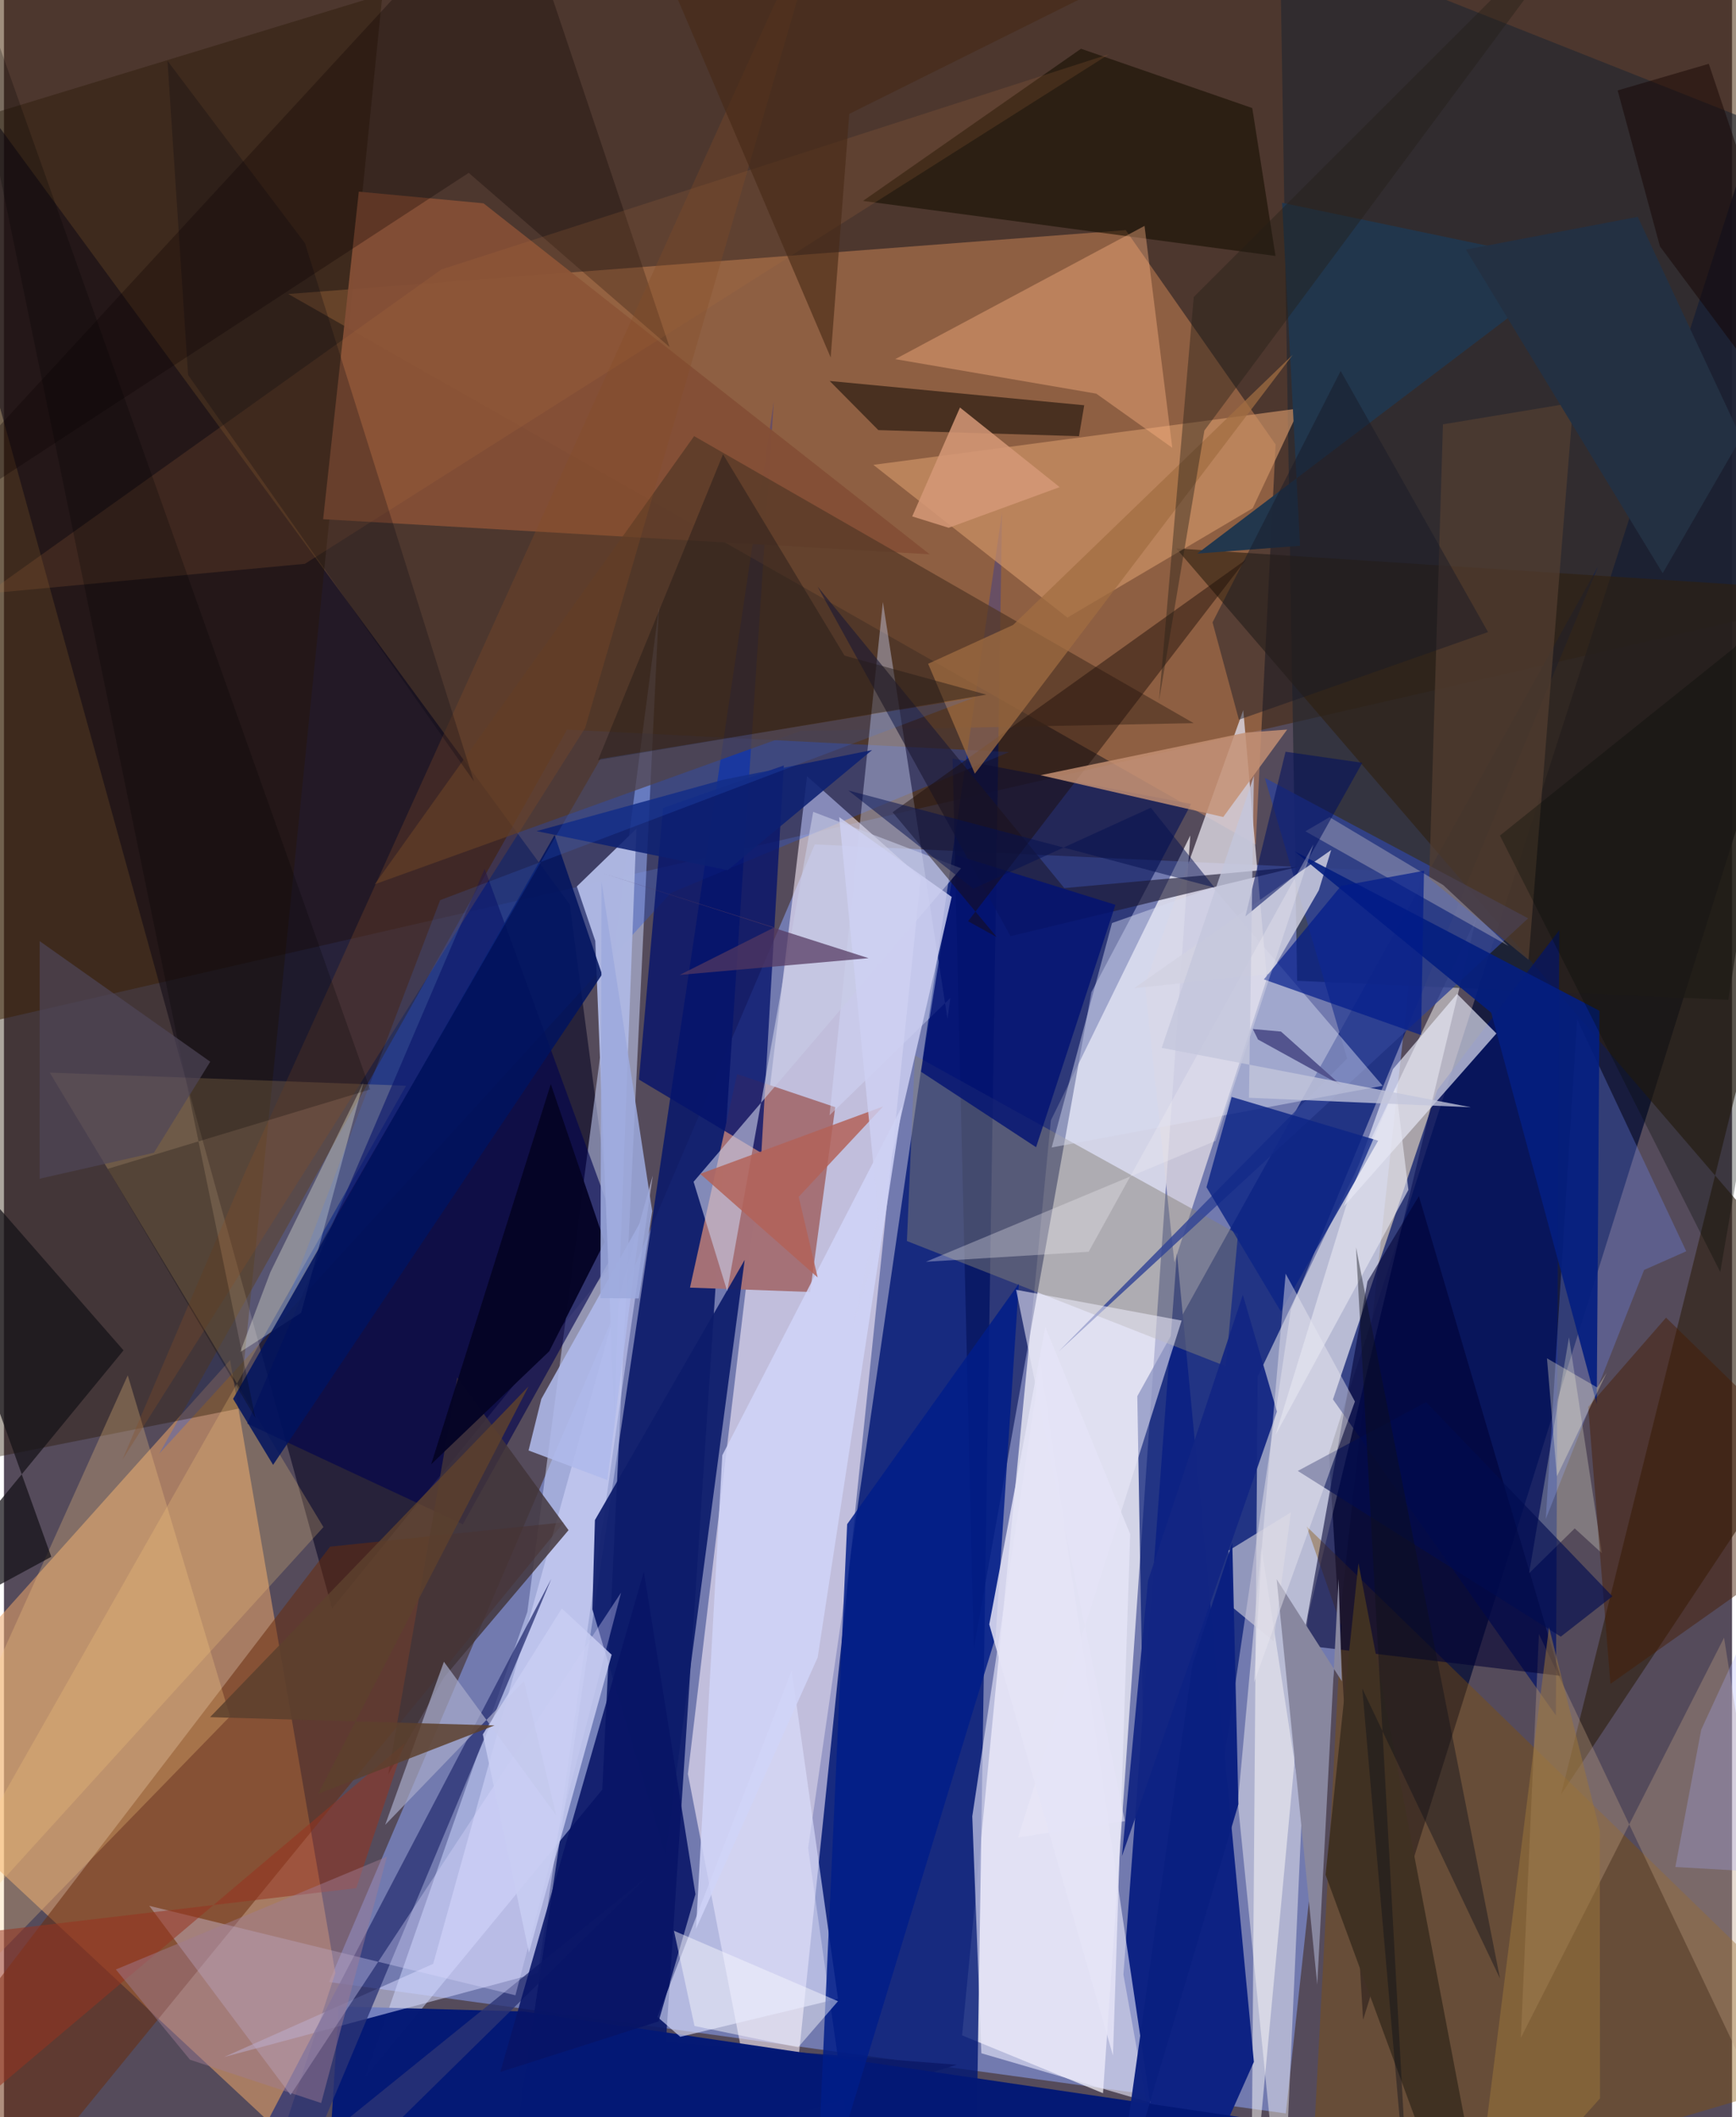 <svg xmlns="http://www.w3.org/2000/svg" width="228" height="278" viewBox="0 0 836 1024"><path fill="#554b5b" d="M0 0h836v1024H0z"/><path fill="#8598e5" fill-opacity=".612" d="M392.244 408.42l293.296 13.625-65.43 600.144-462.858-63.554z"/><path fill="#fefbff" fill-opacity=".698" d="M531.685 1012.403l42.24-608.31-67.469 137.82-42.946 442.511z"/><path fill="#452402" fill-opacity=".51" d="M-34.84-62h906.533L898 286.575-62 506.859z"/><path fill="#011773" fill-opacity=".8" d="M469.693 1086h-53.36l-27.309-192.153 93.822-646.028z"/><path fill="#fff2ff" fill-opacity=".561" d="M443.539 424.444L375.01 1086l-44.134-227.994 57.646-482.55z"/><path fill="#0c1b6a" fill-opacity=".918" d="M242.898 1065.078l218.086-66.431-140.75-11.006 52.182-793.28z"/><path fill="#f69f64" fill-opacity=".388" d="M137.514 142.189l468.044 266.307 9.633-193.51-72.51-103.68z"/><path fill="#eba56b" fill-opacity=".545" d="M134.745 1032.308l25.573-78.049-50.929-296.442L-62 849.017z"/><path fill="#0c1338" fill-opacity=".824" d="M641.001 702.982l209.584-652.27-1.856 316.495L657.512 976.85z"/><path fill="#001671" fill-opacity=".698" d="M548.28 675.3l222.935-401.373-148.67 359.498L555.372 1086z"/><path fill="#000120" fill-opacity=".545" d="M273.698 437.43l22.643 171.492-137.589 169.03L-62-19.975z"/><path fill="#020f56" fill-opacity=".604" d="M469.193 796.996l-10.28-430.14 115.408 21.98-48.248 91.056z"/><path fill="#cdd9ff" fill-opacity=".522" d="M174.408 1005.219l78.803-225.642 63.673-485.935-27.434 571.926z"/><path fill="#fffdfa" fill-opacity=".494" d="M603.394 1075.286l27.578-294.042 81.245-337.03-105.708 221.609z"/><path fill="#dad5e0" fill-opacity=".82" d="M551.986 476.19l14.228 134.426L610.977 473.3l-11.434-129.861z"/><path fill="#a57177" fill-opacity=".996" d="M354.675 519.496l47.48 15.999L390 624.888l-58.114-2.111z"/><path fill="#0d2283" d="M565.143 1086l-23.578-130.99 25.892-348.78 37.22 391.04z"/><path fill="#1f2630" fill-opacity=".612" d="M834.214 483.6L898 79.39 617.242-31.907l8.356 506.293z"/><path fill="#2e200f" fill-opacity=".612" d="M898 286.594L753.257 867.945 898 650.195 567.098 265.253z"/><path fill="#682c0d" fill-opacity=".529" d="M-14.71 1086l285.555-349.711-113.085 11.775-211.597 276.586z"/><path fill="#1d55f1" fill-opacity=".286" d="M272.434 352.896l213.825 10.859-163.657 68.126L75.134 703.065z"/><path fill="#261700" fill-opacity=".38" d="M183.097-2.637L113.879 681.24-62 716.326-30.122 62.38z"/><path fill="#041975" fill-opacity=".988" d="M157.594 1039.429l4.375-68.993 89.672 2.469 348.287 51.359z"/><path fill="#ffd180" fill-opacity=".231" d="M154.545 738.603L-62 976.873l256.543-451.738L22.14 518.78z"/><path fill="#021369" fill-opacity=".702" d="M752.408 449.872l-1.638 379.807-107.828-152.836 50.454-149.629z"/><path fill="#855200" fill-opacity=".388" d="M898 998.591L630.2 738.287l16.706 47.924-15.475 290.878z"/><path fill="#00024e" fill-opacity=".616" d="M298.33 599.942l-65.777-179.781-114.834 268.395 104.274 48.696z"/><path fill="#858177" fill-opacity=".471" d="M596.996 596.916l-5.9 63.882-154.27-60.549 3.86-89.777z"/><path fill="#d5d8fd" fill-opacity=".537" d="M258.39 954.212l-151.885 40.69 101.146-45.059L313.88 568.56z"/><path fill="#844f36" fill-opacity=".957" d="M447.844 268.096L231.997 98.336l-60.332-5.634-17.256 158.422z"/><path fill="#e9ebfa" fill-opacity=".659" d="M648.25 583.45l73.76-83.588-19.022-19.159-31.027 36.383z"/><path fill="#04126c" fill-opacity=".78" d="M307.19 522.136l59.216 35.502 10.862-187.404-58.392 20.54z"/><path fill="#d09468" fill-opacity=".667" d="M420.594 224.834l93.858 73.876 89.662-52.907 22.702-48.307z"/><path fill="#adb6e1" fill-opacity=".996" d="M305.973 400.812l-10.7 283.254-9.204-228.956-8.934-26.365z"/><path fill="#dcdffd" fill-opacity=".627" d="M327.194 985.134l76.293-18.413-22.39-158.808-64.97 167.601z"/><path fill="#0c1c6b" fill-opacity=".918" d="M320.047 897.052L284.655 778.39l1.238-43.177 72.455-125.848z"/><path fill="#533826" fill-opacity=".722" d="M385.34 353.531l-205.934 74.153 154.48-216.737L575.54 349.761z"/><path fill="#314395" fill-opacity=".812" d="M737.37 444.162l-127.425-67.948 39.832 135.752-139.593 141.749z"/><path fill="#d6dfff" fill-opacity=".392" d="M456.462 492.761l1.377-10.058-58.448 56.736 25.82-248.256z"/><path fill="#bf9f82" fill-opacity=".353" d="M733.824 985.63l98.311-193.544 44.373 280.508-133.94-282.26z"/><path fill="#150f00" fill-opacity=".58" d="M603.893 52.264l-82.847-28.687-105.481 73.596 199.576 26.636z"/><path fill="#ecebfd" fill-opacity=".592" d="M472.843 993.089l-4.399-114.587 32.927-218.61L554.5 1016.92z"/><path fill="#d8dbf2" fill-opacity=".455" d="M506.863 554.991l29.172-108.546 48.82-17.266 82.13 95.973z"/><path fill="#fdb383" fill-opacity=".404" d="M431.164 173.699l97.267 16.696 36.77 26.192-13.426-107.317z"/><path fill="#0d2585" fill-opacity=".824" d="M593.927 530.532l-12.177 43.683 35.944 60.092 47.11-82.6z"/><path fill="#010133" fill-opacity=".569" d="M659.62 619.798L628.1 795.686l124.784 14.848-68.376-232.03z"/><path fill="#2c3475" fill-opacity=".776" d="M129.7 1086l181.614-178.451-211.244 170.898 164.7-314.787z"/><path fill="#fffefa" fill-opacity=".431" d="M618.445 1086l9.504-210.459-19.683-127.3-11.341 123.698z"/><path fill="#738eff" fill-opacity=".29" d="M813.84 605.196l-20.382 9.03L745.89 734.68l15.125-241.846z"/><path fill="#dcd9ff" fill-opacity=".345" d="M138.66 1013.248l159.883-242.956-51.121 194.763-177.123-43.267z"/><path fill="#d2d2e2" fill-opacity=".824" d="M636.082 430.61l-23.362 40.377-66.012 6.99 95.36-66.86z"/><path fill="#1d1a34" fill-opacity=".631" d="M393.634 283.737l93.309 169.053 138.926-33.508-112.9 10.26z"/><path fill="#22374d" fill-opacity=".992" d="M761.553 128.04L577.31 267.747l49.702-3.775-8.678-165.888z"/><path fill="#fbce83" fill-opacity=".275" d="M-62 935.53L59.887 665.194l49.473 164.957L-62 1006.345z"/><path fill="#021272" fill-opacity=".804" d="M460.567 413.573l77.126 24.058-38.382 117.234-55.673-36.51z"/><path fill="#041e80" fill-opacity=".91" d="M624.467 411.806l147.408 77.078-1.334 190.172-51.04-189.24z"/><path fill="#d0d4f7" fill-opacity=".855" d="M347.51 703.866L334.796 932.94l58.866-131.31 40.827-266.546z"/><path fill="#413439" fill-opacity=".831" d="M219.312 666.28l-33.397 191.922 26.884-46.816 60.324-71.293z"/><path fill="#0d0702" fill-opacity=".529" d="M520.064 210.965l-97.068-2.943-23.528-23.756 123.136 11.745z"/><path fill="#fdffe8" fill-opacity=".322" d="M128.893 615.288l-14.635 38.678 29.51-18.996 30.141-111.426z"/><path fill="#543f30" fill-opacity=".71" d="M759.181 194.786L737.543 464.24l-48.038-39.395 6.638-219.603z"/><path fill="#071466" fill-opacity=".875" d="M309.556 760.145l-69.449 242.027 76.608-24.498 17.805-61.52z"/><path fill="#c8cbe5" fill-opacity=".616" d="M333.626 571.59l16.256 52.903 41.599-231.831 71.557 27.303z"/><path fill="#151318" fill-opacity=".729" d="M-62 516.082L57.846 653.119-62 799.01l84.893-46.056z"/><path fill="#1b0c07" fill-opacity=".455" d="M480.286 453.25l-13.882-7.687 134.44-174.887L429.908 392.84z"/><path fill="#c49173" fill-opacity=".824" d="M620.779 352.855l-30.91 42.3-88.397-20.21 99.235-20.6z"/><path fill="#b0baeb" fill-opacity=".871" d="M253.785 701.546l38.122 14.313 15.931-124.742-47.867 85.505z"/><path fill="#001d88" fill-opacity=".843" d="M490.965 620.878l-83.046 116.31-15.465 340.418 87.265-285.887z"/><path fill="#0d0000" fill-opacity=".298" d="M244.824-62L-62 270.905 224.832 83.599l97.16 84.244z"/><path fill="#403122" d="M718.235 1086l-62.97-329.949-15.915 150.726L705.302 1086z"/><path fill="#b67040" fill-opacity=".18" d="M-8.159 287.086l153.74-14.382 389.05-246.509-322.996 104.107z"/><path fill="#eae8f8" fill-opacity=".573" d="M542.227 880.824l-52.58-256.995 80.078 14.875-79.127 250z"/><path fill="#01135f" fill-opacity=".859" d="M289.356 471.299l-22.986-67.44-155.507 272.72 19.34 31.925z"/><path fill="#a16e41" fill-opacity=".722" d="M488.188 302.27l-41.099 18.775 22.594 53.165L623.5 171.58z"/><path fill="#132683" fill-opacity=".941" d="M615.837 682.723l-16.499-56.468-45.874 138.218-12.602 133.234z"/><path fill="#d1d0dd" fill-opacity=".635" d="M592.424 749.992l1.97 27.47 19.805 16.358 8.378-62.343z"/><path fill="#0a1f80" fill-opacity=".969" d="M597.195 872.659l-60.324 203.153 38.007-270.387 19.355-59.307z"/><path fill="#bab5c1" fill-opacity=".408" d="M727.87 457.539l-98.28-55.468 11.708-6.844 55.007 32.88z"/><path fill="#050425" fill-opacity=".957" d="M263.805 653.548l-57.132 54.673 57.872-183.891 26.023 76.407z"/><path fill="#f9f7dd" fill-opacity=".267" d="M773.008 751.22l-15.889-104.404-19.293 114.092 22.065-21.667z"/><path fill="#0d2072" fill-opacity=".878" d="M419.953 362.784L350.1 420.88l-92.44-18.89 90.107-24.813z"/><path fill="#d59877" fill-opacity=".847" d="M457.015 255.272l-17.628-5.506 23.111-52.652 48.218 38.486z"/><path fill="#b26259" fill-opacity=".847" d="M425.324 535.151l-88.5 32.604 56.837 50.112-9.185-39.01z"/><path fill="#864c25" fill-opacity=".302" d="M116.86 566.497L57.303 706.02l223.882-353.977L401.822-62z"/><path fill-opacity=".239" d="M-32.155-62l209.311 588.938-127.005 38.408 71.483 120.492z"/><path fill="#001b8a" fill-opacity=".686" d="M646.822 428.506l40.148-7.341-1.422 79.447L609.5 473.7z"/><path fill="#a9acca" fill-opacity=".686" d="M212.84 803.728l54.345 74.305-15.617-64.975-67.144 69.56z"/><path fill="#471c04" fill-opacity=".471" d="M766.406 680.503l10.758 133.949L898 728.959l-93.919-91.664z"/><path fill="#ced0f2" fill-opacity=".82" d="M424.05 598.357l-13.875 44.516 48.314-209.069-54.43-38.592z"/><path fill="#241a18" fill-opacity=".463" d="M406.644 317.111l68.64 18.866-187.882 31.654 60.462-147.947z"/><path fill="#98331f" fill-opacity=".537" d="M193.76 843.289L-62 1059.52V940.734l232.44-27.51z"/><path fill="#000c51" fill-opacity=".627" d="M778.116 772.085l-90.128-93.93-62.067 33.279 127.223 80.155z"/><path fill="#000f5f" fill-opacity=".549" d="M657.119 368.939L620 363.587l-19.432 79.649 27.86-23.002z"/><path fill="#543860" fill-opacity=".722" d="M418.28 463.432l-91.365 8.099 45.722-22.969-83.364-26.354z"/><path fill="#9b753a" fill-opacity=".522" d="M710.011 1084.244l37.456-297.253 24.569 98.436.087 129.5z"/><path fill="#88879f" d="M635.332 959.931l-19.64-196.143 31.566 49.417-1.606-49.575z"/><path fill="#efeef2" fill-opacity=".322" d="M633.491 408.416l-108.74 197.025-78.724 4.832 140.206-58.507z"/><path fill="#233042" d="M707.263 120.704l83.132-15.833 49.973 106.8-37.92 65.57z"/><path fill="#060b06" fill-opacity=".31" d="M898 224.212l-60.763 88.93-113.524 90.977 106.571 211.098z"/><path fill="#241e18" fill-opacity=".408" d="M558.77 338.997l16.822-195.353L781.414-62 580.736 208.223z"/><path fill="#e9e7ef" fill-opacity=".455" d="M653.553 677.858L604.747 813.79l3.92-67.281 11.386-130.467z"/><path fill="#e6e6f2" fill-opacity=".616" d="M673.347 525.763l-22.132 51.204-36.063 117.071 64.28-118.551z"/><path fill="#e5e4f6" fill-opacity=".851" d="M476.666 785.64l59.842 208.531 8.322-252.173-41.044-100.113z"/><path fill="#00030d" fill-opacity=".243" d="M227.403 378.01L145.598 117.6l-66.48-88.163 9.97 151.925z"/><path fill="#c9cdf3" fill-opacity=".831" d="M269.879 777.958l-38.214 60.905 22.322 105.586 39.994-144.12z"/><path fill="#5c402d" fill-opacity=".847" d="M237.322 834.53l-85.388 33.15 101.84-197.102L99.721 830.524z"/><path fill="#0e1018" fill-opacity=".416" d="M723.75 956.942l-66.637-140.26L680.528 1086l-26.452-482.738z"/><path fill="#4f4659" fill-opacity=".69" d="M99.8 513.508l-27.247 44.038-55.287 12.551.023-114.898z"/><path fill="#3d79ff" fill-opacity=".157" d="M136.72 629.783l151.87-262.736 180.651-29.61-258.228 97.933z"/><path fill="#9f7b93" fill-opacity=".471" d="M90.008 996.219l-35.867-43.65 131.113-54.572-31.789 119.155z"/><path fill="#fff7d2" fill-opacity=".318" d="M746.468 656.975l24.305 14.098 4.562-7.105-24.066 50.064z"/><path fill="#041050" fill-opacity=".506" d="M585.652 429.298l-177.196-46.992 60.484 47.543 85.889-39.196z"/><path fill="#181a27" fill-opacity=".455" d="M717.957 305.712L597.433 348.1l-12.756-47.072 61.98-121.624z"/><path fill="#f6f7fc" fill-opacity=".467" d="M384.185 990.215l-50.123-10.321-9.927-46.04 79.341 34.06z"/><path fill="#462916" fill-opacity=".616" d="M399.944 172.92l8.996-117.843L644.288-62H299.665z"/><path fill="#140300" fill-opacity=".471" d="M898 249.299L801.135 119.21 780.66 43.732l44.09-12.877z"/><path fill="#9da9dd" fill-opacity=".867" d="M313.609 585.79l-6.476 42.212-18.587-.136.563-201.322z"/><path fill="#abaefb" fill-opacity=".278" d="M808.571 902.995l52.712 3.051L898 670.094l-76.913 166.491z"/><path fill="#51538d" fill-opacity=".984" d="M606.68 502.783l40.237 22.168-29.123-26.019-13.625-1.225z"/><path fill="#c3c6db" fill-opacity=".769" d="M560.083 506.797l149.547 28.745-107.334-4.593 2.373-155.644z"/></svg>